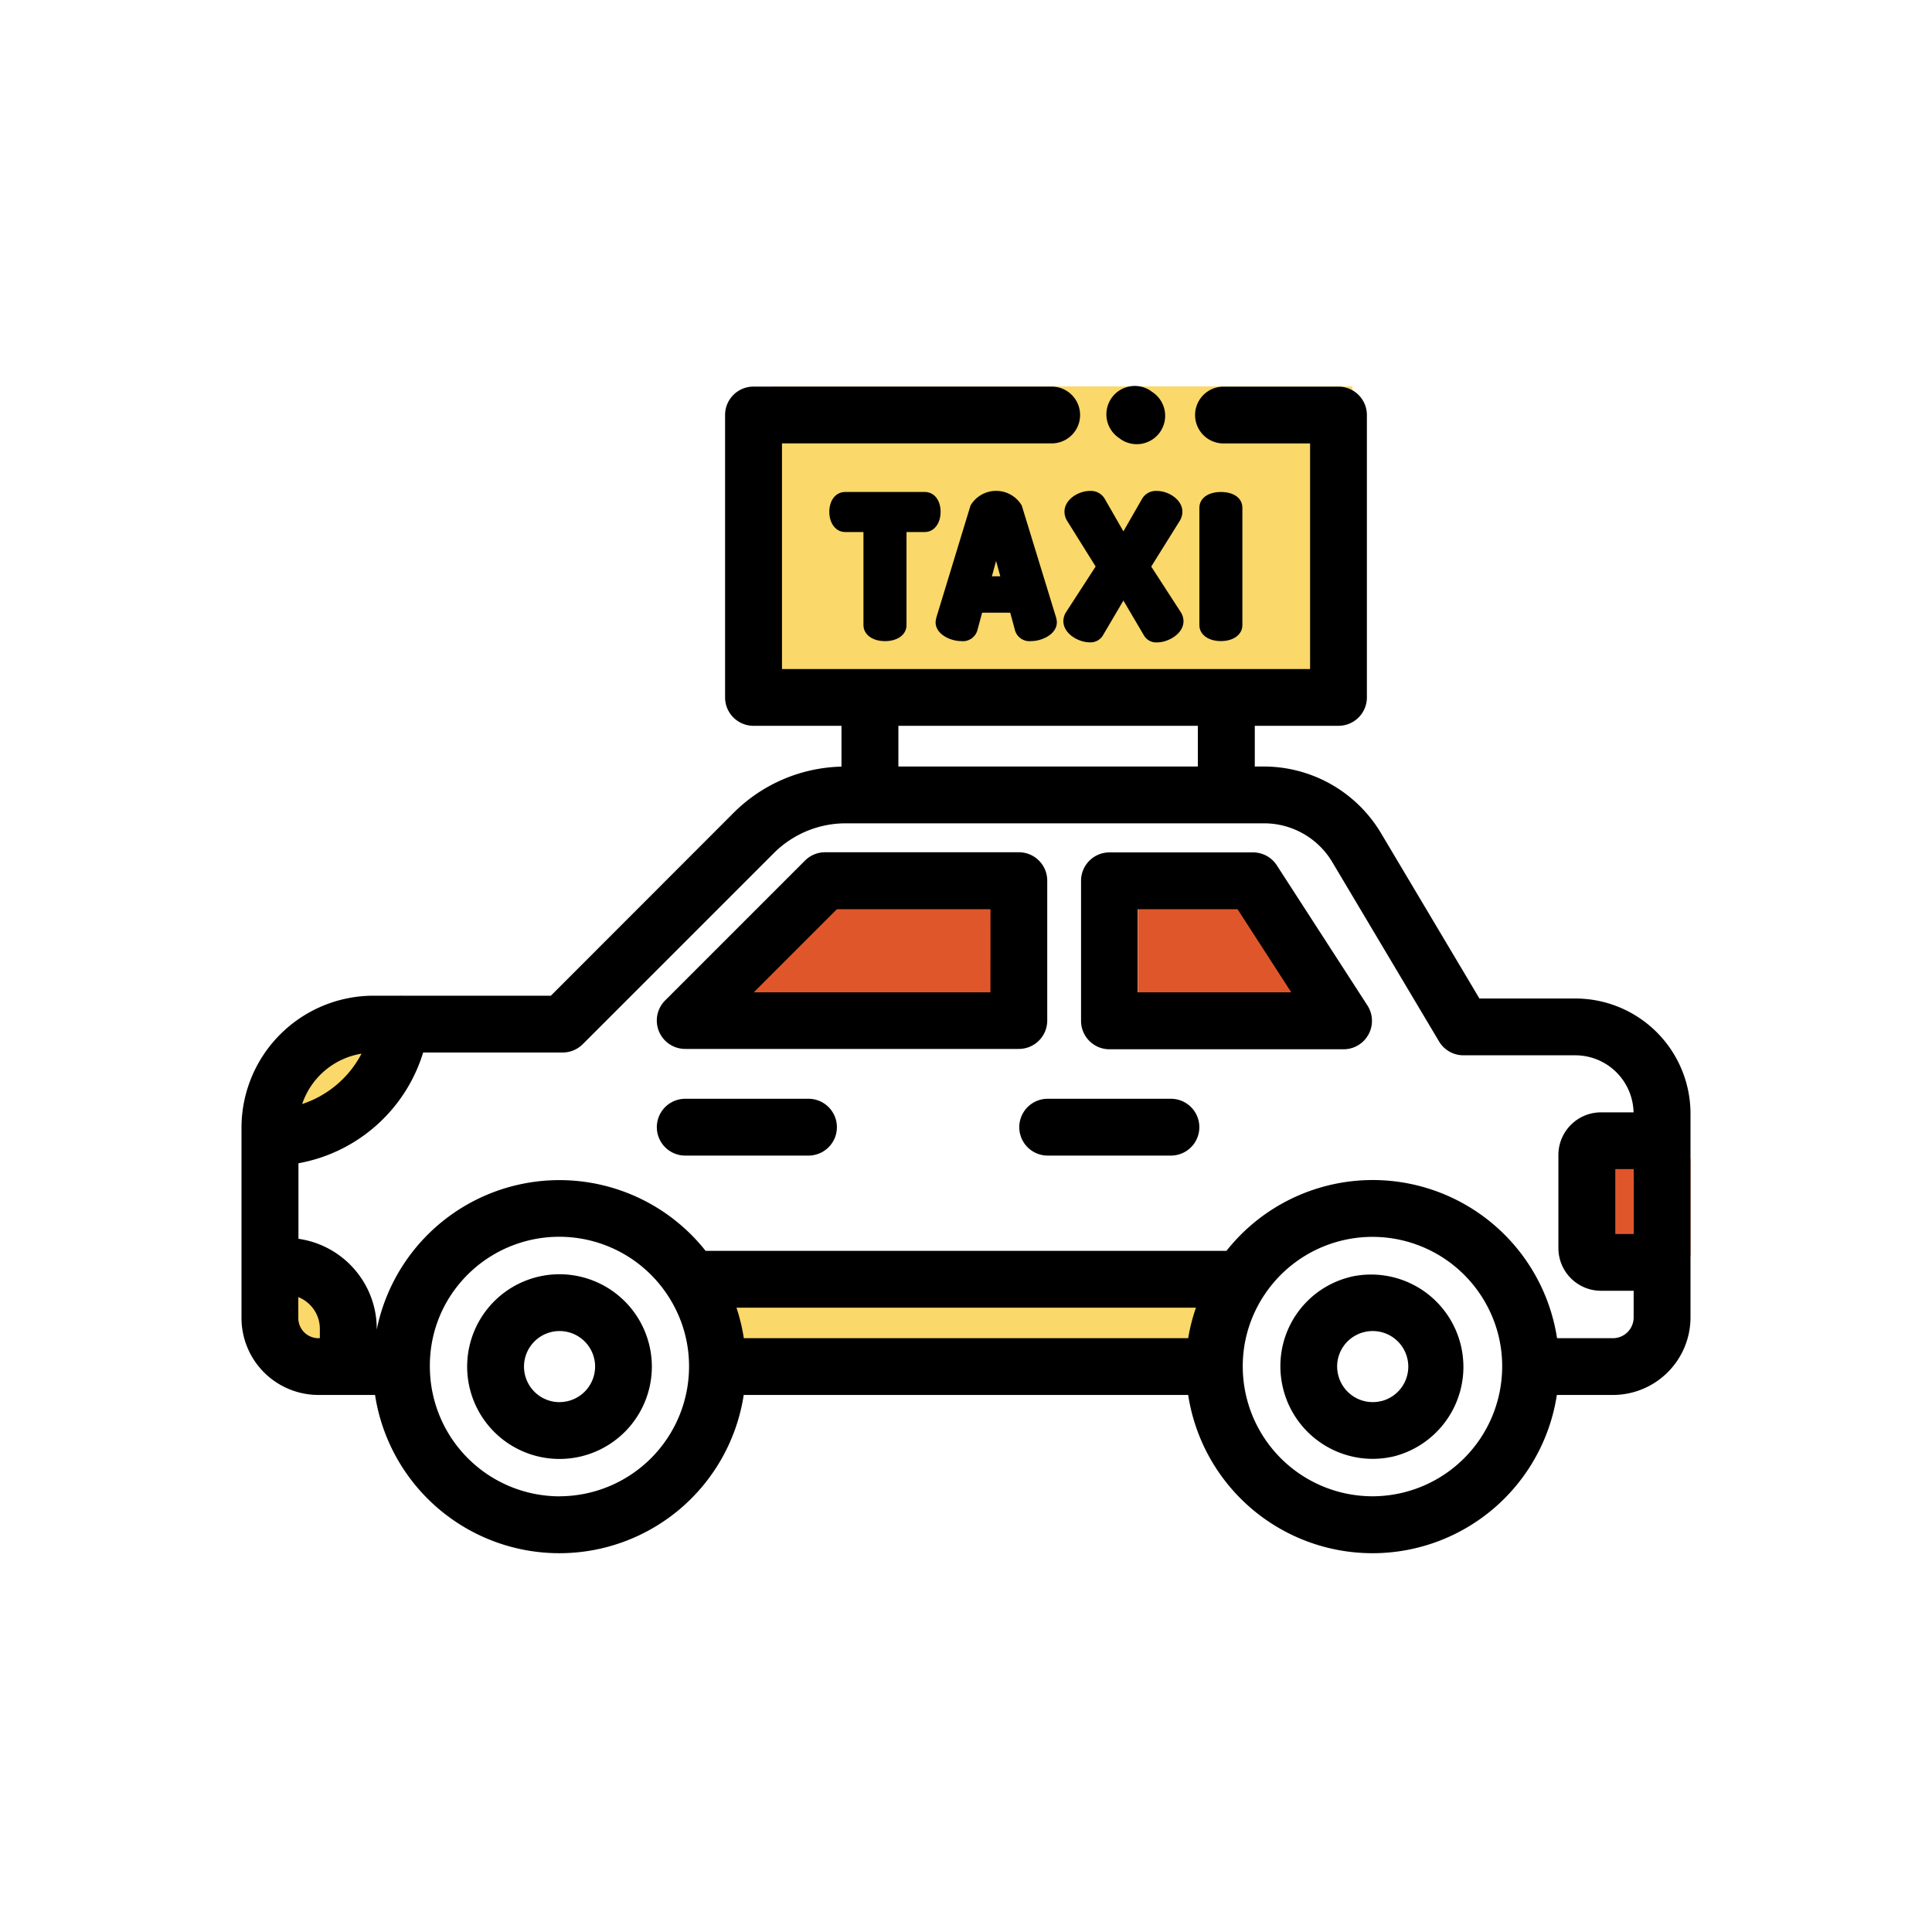 <svg xmlns="http://www.w3.org/2000/svg" width="40" height="40" viewBox="0 0 40 40">
  <g id="r_service3" transform="translate(-83 -280)">
    <rect id="Rectangle_151" data-name="Rectangle 151" width="40" height="40" transform="translate(83 280)" fill="none"/>
    <g id="Group_9384" data-name="Group 9384" transform="translate(-2083 -421)">
      <rect id="Rectangle_3661" data-name="Rectangle 3661" width="12" height="6" transform="translate(2182 709)" fill="#fad869"/>
      <rect id="Rectangle_3662" data-name="Rectangle 3662" width="10" height="2" transform="translate(2181 727)" fill="#fad869"/>
      <path id="Path_8548" data-name="Path 8548" d="M1999.962,695.58h4.048v2.836h-6.448Z" transform="translate(183 24)" fill="#e0562b"/>
      <path id="Path_8549" data-name="Path 8549" d="M2001.609,695.58h-2.048v2.836h4.448Z" transform="translate(190 24)" fill="#e0562b"/>
      <path id="Path_8550" data-name="Path 8550" d="M1990.109,698.416h1.157l-1.792,2.506-.911-.695Z" transform="translate(183 24)" fill="#fad869"/>
      <path id="Path_8551" data-name="Path 8551" d="M1988.966,703.524l.794.4.281,1.1-1.182-.246Z" transform="translate(183 24)" fill="#fad869"/>
      <rect id="Rectangle_3663" data-name="Rectangle 3663" width="2" height="2" transform="translate(2199 725)" fill="#e0562b"/>
      <g id="_001-taxi-1" data-name="001-taxi-1" transform="translate(2171 708.5)">
        <path id="Path_8536" data-name="Path 8536" d="M27.618,13.258H25.63L23.589,9.829a2.826,2.826,0,0,0-2.417-1.374h-.193V7.612h1.733a.588.588,0,0,0,.588-.588V1.178A.588.588,0,0,0,22.711.59H20.331a.588.588,0,1,0,0,1.176h1.793V6.437H11.19V1.765h5.584a.588.588,0,1,0,0-1.176H10.6a.588.588,0,0,0-.588.588V7.024a.588.588,0,0,0,.588.588h1.822v.845a3.272,3.272,0,0,0-2.239.962L6.405,13.2H3.341a.594.594,0,0,0-.064,0H2.731A2.735,2.735,0,0,0,0,15.932v3.942a1.594,1.594,0,0,0,1.592,1.592H2.765a3.861,3.861,0,0,0,7.633,0H19.6a3.861,3.861,0,0,0,7.633,0h1.157A1.607,1.607,0,0,0,30,19.861V15.64A2.385,2.385,0,0,0,27.618,13.258Zm1.207,4.876h-.382V16.79h.382ZM19.8,7.612v.843H13.6V7.612ZM2.485,14.4a2.143,2.143,0,0,1-1.229,1.043A1.56,1.56,0,0,1,2.485,14.4ZM1.176,19.875V19.44a.714.714,0,0,1,.319.253.7.7,0,0,1,.127.406v.192H1.592A.417.417,0,0,1,1.176,19.875Zm5.406,3.69A2.689,2.689,0,0,1,3.9,20.878,2.653,2.653,0,0,1,4.2,19.629,2.686,2.686,0,0,1,8.822,19.4a2.516,2.516,0,0,1,.137.232,2.651,2.651,0,0,1,.307,1.249A2.689,2.689,0,0,1,6.581,23.564ZM19.6,20.291H10.4a3.893,3.893,0,0,0-.152-.632h9.513A3.858,3.858,0,0,0,19.6,20.291Zm3.816,3.273a2.689,2.689,0,0,1-2.686-2.686,2.651,2.651,0,0,1,.308-1.249,2.453,2.453,0,0,1,.134-.226,2.686,2.686,0,0,1,4.622.227,2.651,2.651,0,0,1,.307,1.248A2.689,2.689,0,0,1,23.421,23.564Zm4.974-3.273H27.237a3.861,3.861,0,0,0-6.845-1.808H9.609A3.859,3.859,0,0,0,2.8,20.113V20.1a1.87,1.87,0,0,0-.339-1.079,1.887,1.887,0,0,0-1.282-.788V16.669a3.316,3.316,0,0,0,2.582-2.293H6.649a.589.589,0,0,0,.416-.172l3.953-3.953a2.106,2.106,0,0,1,1.5-.62h8.657a1.645,1.645,0,0,1,1.407.8l2.212,3.716a.588.588,0,0,0,.5.287h2.322a1.207,1.207,0,0,1,1.205,1.181h-.675a.883.883,0,0,0-.881.881v1.932a.883.883,0,0,0,.881.881h.677v.551A.43.43,0,0,1,28.394,20.291Zm0,0" transform="translate(0 -0.085)"/>
        <path id="Path_8537" data-name="Path 8537" d="M154.849,168.664v-2.9a.588.588,0,0,0-.588-.588h-4.011a.589.589,0,0,0-.416.172l-2.9,2.9a.588.588,0,0,0,.415,1h6.907A.588.588,0,0,0,154.849,168.664Zm-1.176-.588h-4.9l1.721-1.721h3.18Zm0,0" transform="translate(-138.167 -155.031)"/>
        <path id="Path_8538" data-name="Path 8538" d="M300.666,165.448a.587.587,0,0,0-.493-.269H297.2a.588.588,0,0,0-.588.588v2.9a.588.588,0,0,0,.588.588h4.847a.588.588,0,0,0,.494-.907Zm-2.881,2.628v-1.721h2.067l1.112,1.721Zm0,0" transform="translate(-279.23 -155.031)"/>
        <path id="Path_8539" data-name="Path 8539" d="M208.882,40.9c.262,0,.445-.136.445-.33V38.641h.38c.189,0,.326-.176.326-.418s-.134-.411-.326-.411h-1.651c-.192,0-.327.169-.327.411s.138.418.327.418h.38v1.928C208.437,40.763,208.62,40.9,208.882,40.9Zm0,0" transform="translate(-195.559 -35.126)"/>
        <path id="Path_8540" data-name="Path 8540" d="M245.759,40.532a.312.312,0,0,0,.337-.219l.1-.369h.582l.1.371a.312.312,0,0,0,.336.217c.216,0,.529-.139.529-.391a.31.31,0,0,0-.012-.078l0-.007-.715-2.332a.616.616,0,0,0-1.06,0l-.711,2.331,0,.008a.318.318,0,0,0-.012.077C245.23,40.392,245.543,40.532,245.759,40.532Zm.639-1.341.087-.318.087.318Zm0,0" transform="translate(-230.862 -34.759)"/>
        <path id="Path_8541" data-name="Path 8541" d="M290.437,37.851a.36.36,0,0,0,.06.2l.585.937-.613.946a.349.349,0,0,0-.055.183c0,.269.322.441.544.441a.3.3,0,0,0,.268-.133l.431-.732.429.728a.292.292,0,0,0,.27.138c.222,0,.545-.172.545-.441a.355.355,0,0,0-.058-.187l-.61-.942.584-.936a.36.36,0,0,0,.061-.2c0-.246-.281-.43-.533-.43a.331.331,0,0,0-.307.173l-.381.664-.38-.662a.331.331,0,0,0-.308-.175C290.718,37.422,290.437,37.606,290.437,37.851Zm0,0" transform="translate(-273.398 -34.759)"/>
        <path id="Path_8542" data-name="Path 8542" d="M339.3,40.569v-2.43c0-.2-.179-.327-.445-.327s-.445.131-.445.327v2.43c0,.194.183.33.445.33S339.3,40.763,339.3,40.569Zm0,0" transform="translate(-318.578 -35.126)"/>
        <path id="Path_8543" data-name="Path 8543" d="M149.905,252.215h-2.552a.588.588,0,0,0,0,1.176h2.552a.588.588,0,0,0,0-1.176Zm0,0" transform="translate(-138.166 -236.966)"/>
        <path id="Path_8544" data-name="Path 8544" d="M277.972,252.215H275.42a.588.588,0,1,0,0,1.176h2.552a.588.588,0,0,0,0-1.176Zm0,0" transform="translate(-258.729 -236.966)"/>
        <path id="Path_8545" data-name="Path 8545" d="M81.6,314.219a1.912,1.912,0,1,0,1.911,1.911A1.914,1.914,0,0,0,81.6,314.219Zm0,2.648a.736.736,0,1,1,.736-.736A.737.737,0,0,1,81.6,316.866Zm0,0" transform="translate(-75.015 -295.337)"/>
        <path id="Path_8546" data-name="Path 8546" d="M368.551,314.264a1.9,1.9,0,0,0-1.469,1.86,1.938,1.938,0,0,0,.053.442,1.914,1.914,0,0,0,1.856,1.469,1.934,1.934,0,0,0,.447-.053,1.912,1.912,0,0,0-.887-3.719Zm.614,2.576a.736.736,0,0,1-.887-.545.75.75,0,0,1-.021-.171h0a.733.733,0,0,1,.566-.715.736.736,0,0,1,.887.546.735.735,0,0,1-.545.886Zm0,0" transform="translate(-345.573 -295.331)"/>
        <path id="Path_8547" data-name="Path 8547" d="M306.056,1.581l.016.011a.588.588,0,1,0,.64-.986L306.7.595a.588.588,0,1,0-.64.986Zm0,0" transform="translate(-287.871)"/>
      </g>
    </g>
  </g>
</svg>
